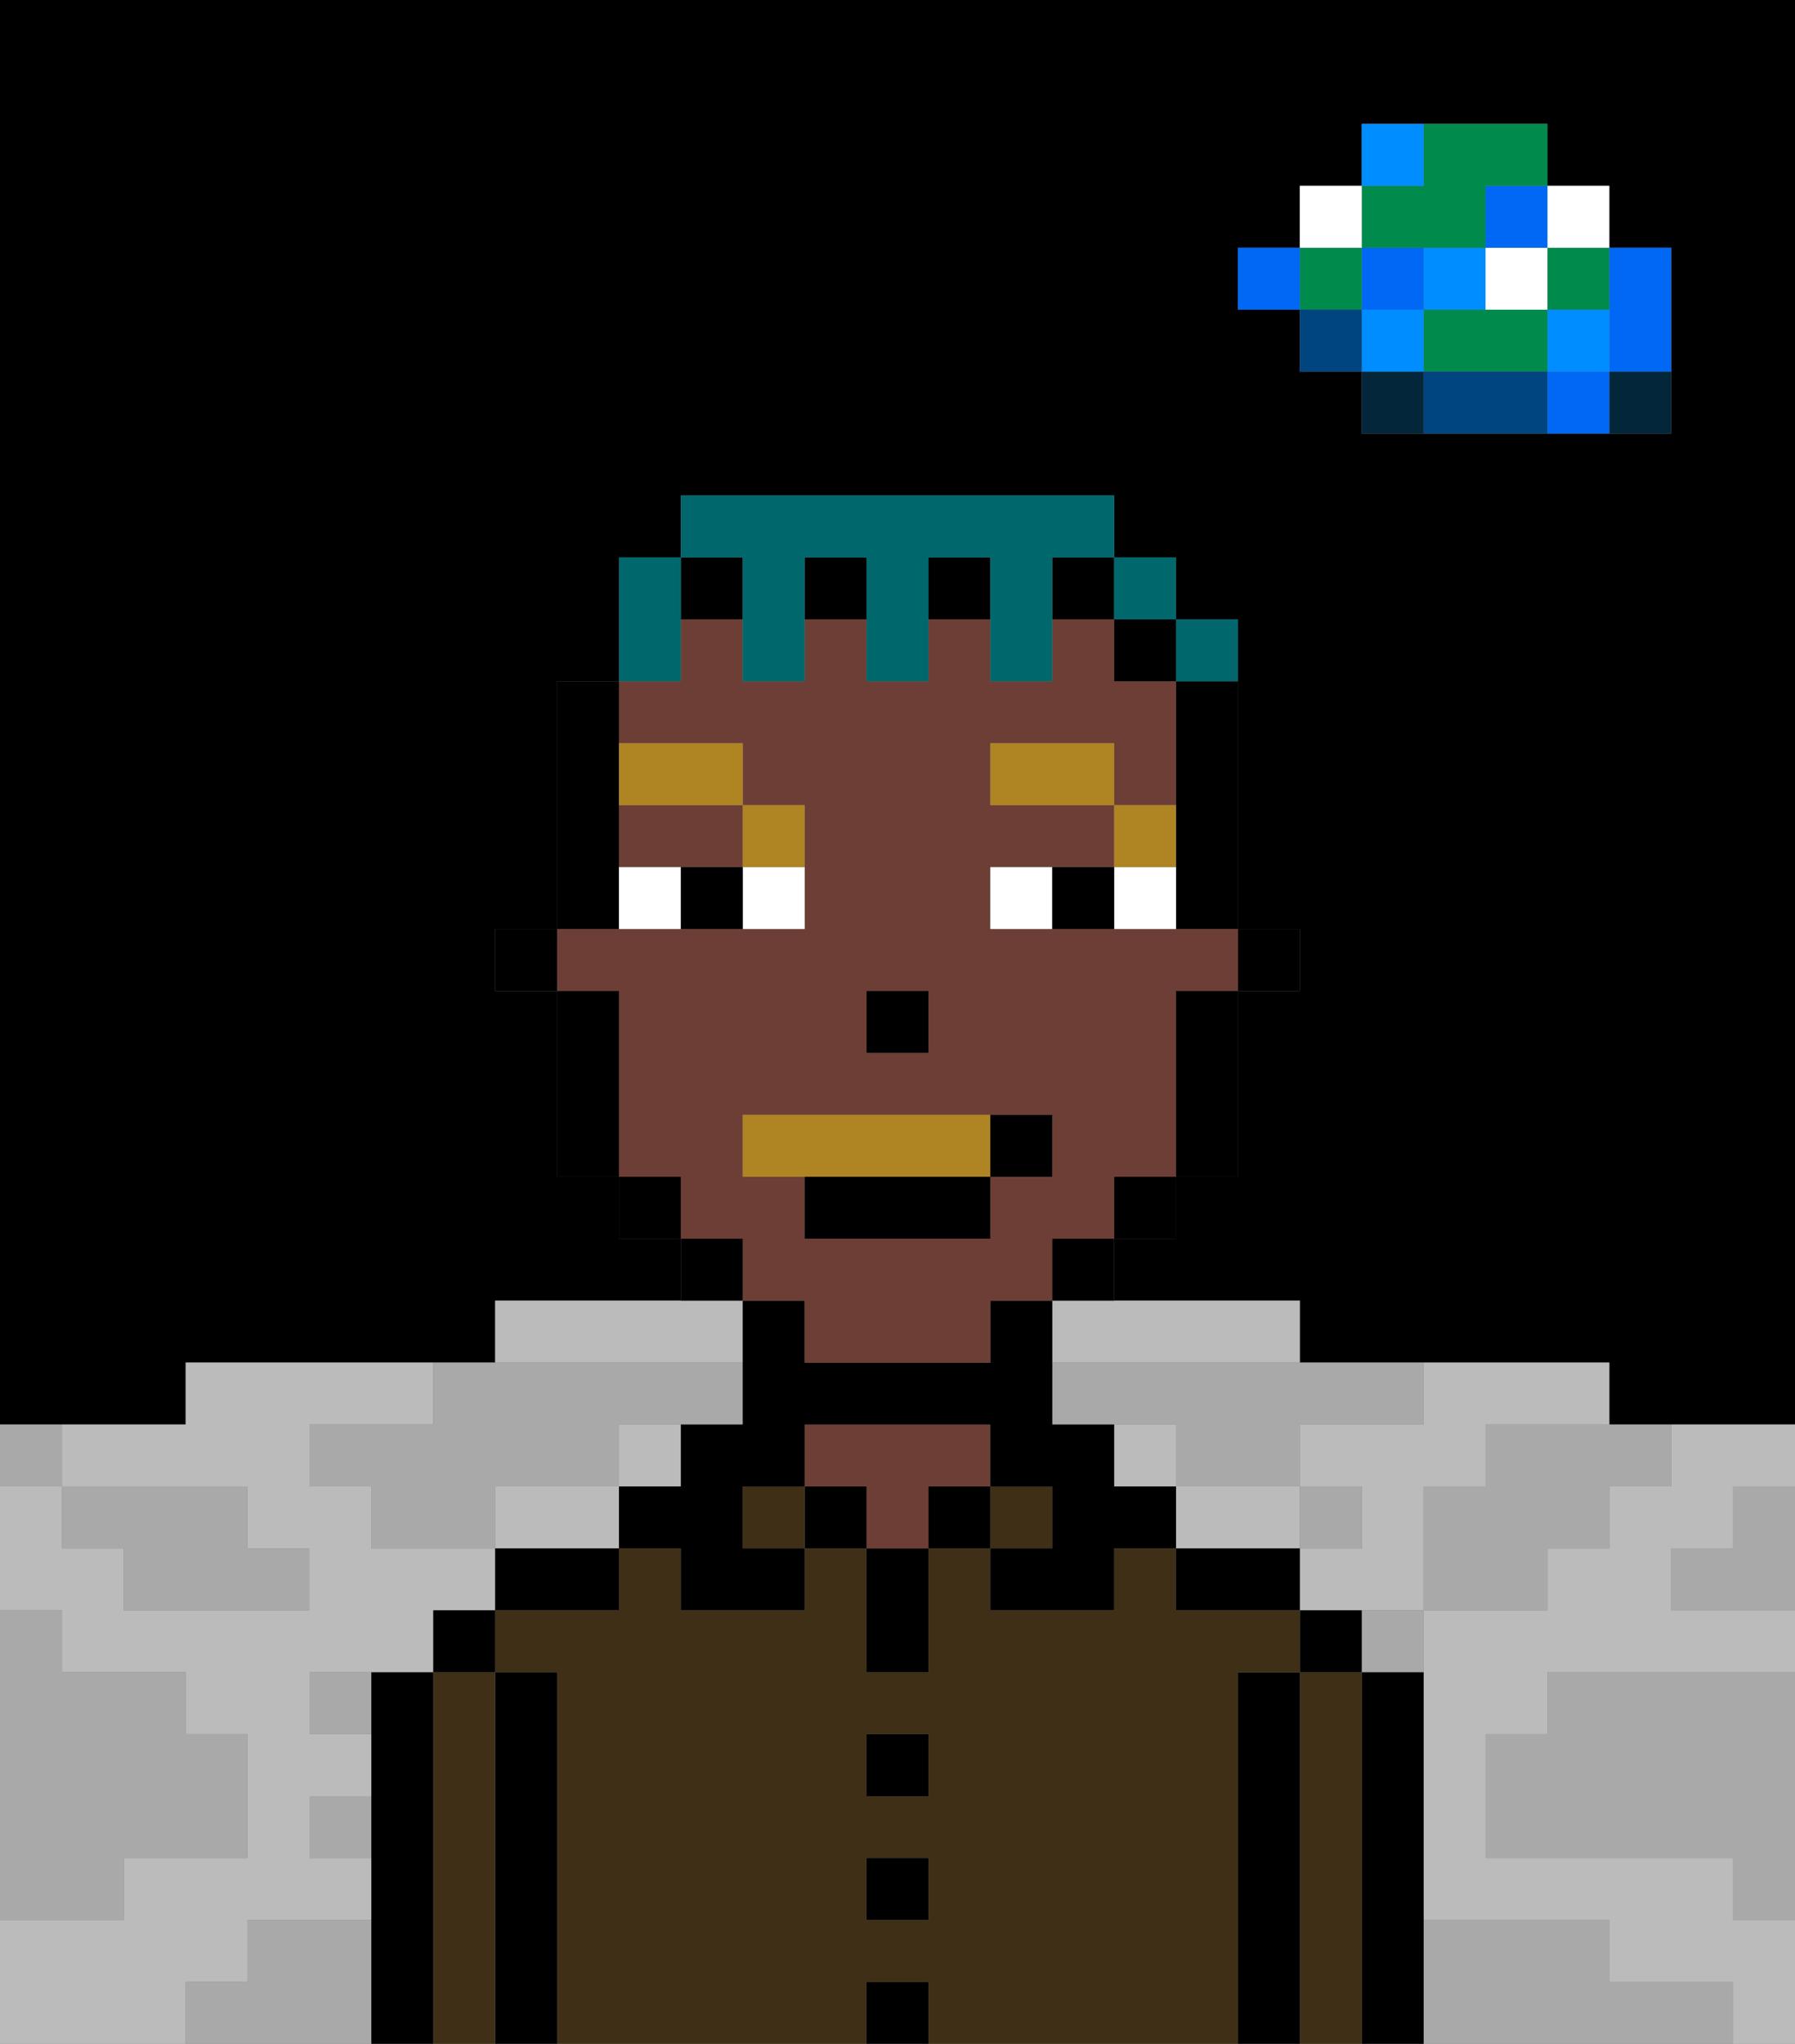 <svg xmlns="http://www.w3.org/2000/svg" viewBox="0 0 29 33"><rect x="0" y="0" width="29" height="33" fill="#808080" stroke="none"/><defs><style>polygon,rect,path{shape-rendering:crispedges;}polygon,rect,path{shape-rendering:crispedges;}.kb161-1{fill:#a9a9a9;}.kb161-2{fill:#bbbbbb;}.kb161-3{fill:#04263a;}.kb161-4{fill:#0068f5;}.kb161-5{fill:#008dff;}.kb161-6{fill:#008b4c;}.kb161-7{fill:#ffffff;}.kb161-8{fill:#004480;}.kb161-9{fill:#000000;}.kb161-10{fill:#3f2f17;}.kb161-11{fill:#6d3e35;}.kb161-12{fill:#af8423;}.kb161-13{fill:#af8423;}.kb161-14{fill:#00686d;}</style></defs><polygon class="kb161-1" points="28 25 27 25 27 26 28 26 29 26 29 25 29 24 28 24 28 25"/><path class="kb161-9" d="M27,0H0V23H3V22H8V21h3V20H10V19H9V16H8V15H9V11h1V9h1V8h7V9h1v1h1v5h1v1H20v3H19v1H18v1h3v1h5v1h3V0H27Zm0,5V7H22V6H21V5H20V4h1V3h1V2h3V3h1V4h1Z"/><polygon class="kb161-1" points="27 32 26 32 26 31 25 31 24 31 23 31 23 32 23 33 24 33 25 33 26 33 27 33 28 33 28 32 27 32"/><polygon class="kb161-1" points="27 27 26 27 25 27 25 28 24 28 24 29 24 30 25 30 26 30 27 30 28 30 28 31 29 31 29 30 29 29 29 28 29 27 28 27 27 27"/><polygon class="kb161-2" points="21 25 21 24 20 24 19 24 19 25 20 25 21 25"/><polygon class="kb161-2" points="22 23 21 23 21 24 22 24 22 25 21 25 21 26 22 26 23 26 23 25 23 24 24 24 24 23 25 23 26 23 26 22 25 22 24 22 23 22 23 23 22 23"/><polygon class="kb161-2" points="17 22 18 22 19 22 20 22 21 22 21 21 20 21 19 21 18 21 17 21 17 22"/><polygon class="kb161-2" points="10 22 11 22 12 22 12 21 11 21 10 21 9 21 8 21 8 22 9 22 10 22"/><polygon class="kb161-2" points="9 24 8 24 8 25 9 25 10 25 10 24 9 24"/><polygon class="kb161-2" points="4 32 4 31 5 31 6 31 6 30 5 30 5 29 6 29 6 28 5 28 5 27 6 27 7 27 7 26 8 26 8 25 7 25 6 25 6 24 5 24 5 23 6 23 7 23 7 22 6 22 5 22 4 22 3 22 3 23 2 23 1 23 1 24 2 24 3 24 4 24 4 25 5 25 5 26 4 26 3 26 2 26 2 25 1 25 1 24 0 24 0 25 0 26 1 26 1 27 2 27 3 27 3 28 4 28 4 29 4 30 3 30 2 30 2 31 1 31 0 31 0 32 0 33 1 33 2 33 3 33 3 32 4 32"/><rect class="kb161-2" x="10" y="23" width="1" height="1"/><rect class="kb161-2" x="18" y="23" width="1" height="1"/><polygon class="kb161-2" points="27 23 27 24 26 24 26 25 25 25 25 26 24 26 23 26 23 27 23 28 23 29 23 30 23 31 24 31 25 31 26 31 26 32 27 32 28 32 28 33 29 33 29 32 29 31 28 31 28 30 27 30 26 30 25 30 24 30 24 29 24 28 25 28 25 27 26 27 27 27 28 27 29 27 29 26 28 26 27 26 27 25 28 25 28 24 29 24 29 23 28 23 27 23"/><rect class="kb161-3" x="26" y="6" width="1" height="1"/><polygon class="kb161-4" points="26 5 26 6 27 6 27 5 27 4 26 4 26 5"/><rect class="kb161-4" x="25" y="6" width="1" height="1"/><rect class="kb161-5" x="25" y="5" width="1" height="1"/><rect class="kb161-6" x="25" y="4" width="1" height="1"/><rect class="kb161-7" x="25" y="3" width="1" height="1"/><polygon class="kb161-1" points="24 23 24 24 23 24 23 25 23 26 24 26 25 26 25 25 26 25 26 24 27 24 27 23 26 23 25 23 24 23"/><polygon class="kb161-6" points="24 5 23 5 23 6 24 6 25 6 25 5 24 5"/><rect class="kb161-7" x="24" y="4" width="1" height="1"/><rect class="kb161-4" x="24" y="3" width="1" height="1"/><polygon class="kb161-8" points="24 6 23 6 23 7 24 7 25 7 25 6 24 6"/><rect class="kb161-5" x="23" y="4" width="1" height="1"/><rect class="kb161-1" x="22" y="26" width="1" height="1"/><rect class="kb161-3" x="22" y="6" width="1" height="1"/><rect class="kb161-5" x="22" y="5" width="1" height="1"/><rect class="kb161-4" x="22" y="4" width="1" height="1"/><polygon class="kb161-6" points="23 4 24 4 24 3 25 3 25 2 24 2 23 2 23 3 22 3 22 4 23 4"/><rect class="kb161-5" x="22" y="2" width="1" height="1"/><rect class="kb161-1" x="21" y="24" width="1" height="1"/><rect class="kb161-8" x="21" y="5" width="1" height="1"/><rect class="kb161-6" x="21" y="4" width="1" height="1"/><rect class="kb161-7" x="21" y="3" width="1" height="1"/><rect class="kb161-4" x="20" y="4" width="1" height="1"/><polygon class="kb161-1" points="19 22 18 22 17 22 17 23 18 23 19 23 19 24 20 24 21 24 21 23 22 23 23 23 23 22 22 22 21 22 20 22 19 22"/><rect class="kb161-1" x="5" y="27" width="1" height="1"/><polygon class="kb161-1" points="6 23 5 23 5 24 6 24 6 25 7 25 8 25 8 24 9 24 10 24 10 23 11 23 12 23 12 22 11 22 10 22 9 22 8 22 7 22 7 23 6 23"/><polygon class="kb161-1" points="6 31 5 31 4 31 4 32 3 32 3 33 4 33 5 33 6 33 6 32 6 31"/><rect class="kb161-1" x="5" y="29" width="1" height="1"/><polygon class="kb161-1" points="2 31 2 30 3 30 4 30 4 29 4 28 3 28 3 27 2 27 1 27 1 26 0 26 0 27 0 28 0 29 0 30 0 31 1 31 2 31"/><polygon class="kb161-1" points="2 25 2 26 3 26 4 26 5 26 5 25 4 25 4 24 3 24 2 24 1 24 1 25 2 25"/><rect class="kb161-1" y="23" width="1" height="1"/><polygon class="kb161-9" points="23 31 23 30 23 29 23 28 23 27 22 27 22 28 22 29 22 30 22 31 22 32 22 33 23 33 23 32 23 31"/><polygon class="kb161-10" points="22 31 22 30 22 29 22 28 22 27 21 27 21 28 21 29 21 30 21 31 21 32 21 33 22 33 22 32 22 31"/><rect class="kb161-9" x="21" y="26" width="1" height="1"/><polygon class="kb161-9" points="21 31 21 30 21 29 21 28 21 27 20 27 20 28 20 29 20 30 20 31 20 32 20 33 21 33 21 32 21 31"/><path class="kb161-10" d="M20,31V27h1V26H19V25H18v1H16V25H15v2H14V25H13v1H11V25H10v1H8v1H9v6h5V32h1v1h5V31Zm-5-3v1H14V28Zm-1,3V30h1v1Z"/><polygon class="kb161-9" points="20 25 19 25 19 26 20 26 21 26 21 25 20 25"/><rect class="kb161-10" x="16" y="24" width="1" height="1"/><rect class="kb161-9" x="15" y="24" width="1" height="1"/><rect class="kb161-9" x="14" y="32" width="1" height="1"/><rect class="kb161-9" x="14" y="30" width="1" height="1"/><rect class="kb161-9" x="14" y="28" width="1" height="1"/><polygon class="kb161-9" points="14 26 14 27 15 27 15 26 15 25 14 25 14 26"/><rect class="kb161-9" x="13" y="24" width="1" height="1"/><polygon class="kb161-11" points="16 24 16 23 15 23 14 23 13 23 13 24 14 24 14 25 15 25 15 24 16 24"/><rect class="kb161-10" x="12" y="24" width="1" height="1"/><polygon class="kb161-9" points="18 24 18 23 17 23 17 22 17 21 16 21 16 22 15 22 14 22 13 22 13 21 12 21 12 22 12 23 11 23 11 24 10 24 10 25 11 25 11 26 12 26 13 26 13 25 12 25 12 24 13 24 13 23 14 23 15 23 16 23 16 24 17 24 17 25 16 25 16 26 17 26 18 26 18 25 19 25 19 24 18 24"/><polygon class="kb161-9" points="8 25 8 26 9 26 10 26 10 25 9 25 8 25"/><polygon class="kb161-9" points="9 31 9 30 9 29 9 28 9 27 8 27 8 28 8 29 8 30 8 31 8 32 8 33 9 33 9 32 9 31"/><polygon class="kb161-10" points="8 31 8 30 8 29 8 28 8 27 7 27 7 28 7 29 7 30 7 31 7 32 7 33 8 33 8 32 8 31"/><rect class="kb161-9" x="7" y="26" width="1" height="1"/><polygon class="kb161-9" points="7 31 7 30 7 29 7 28 7 27 6 27 6 28 6 29 6 30 6 31 6 32 6 33 7 33 7 32 7 31"/><rect class="kb161-9" x="20" y="15" width="1" height="1"/><polygon class="kb161-9" points="19 12 19 13 19 14 19 15 20 15 20 14 20 13 20 12 20 11 19 11 19 12"/><polygon class="kb161-11" points="10 14 11 14 12 14 12 13 10 13 10 14"/><path class="kb161-11" d="M12,21h1v1h3V21h1V20h1V19h1V16h1V15H16V14h2V13H16V12h2v1h1V11H18V10H17v1H16V10H15v1H14V10H13v1H12V10H11v1H10v1h2v1h1v2H9v1h1v3h1v1h1Zm2-5h1v1H14Zm-2,2h5v1H16v1H13V19H12Z"/><polygon class="kb161-9" points="19 17 19 18 19 19 20 19 20 18 20 17 20 16 19 16 19 17"/><rect class="kb161-9" x="18" y="10" width="1" height="1"/><rect class="kb161-9" x="18" y="19" width="1" height="1"/><rect class="kb161-9" x="17" y="20" width="1" height="1"/><rect class="kb161-9" x="13" y="9" width="1" height="1"/><rect class="kb161-9" x="11" y="9" width="1" height="1"/><rect class="kb161-9" x="17" y="9" width="1" height="1"/><rect class="kb161-9" x="15" y="9" width="1" height="1"/><rect class="kb161-9" x="11" y="20" width="1" height="1"/><rect class="kb161-9" x="10" y="19" width="1" height="1"/><polygon class="kb161-9" points="10 14 10 13 10 12 10 11 9 11 9 12 9 13 9 14 9 15 10 15 10 14"/><polygon class="kb161-9" points="10 17 10 16 9 16 9 17 9 18 9 19 10 19 10 18 10 17"/><rect class="kb161-9" x="8" y="15" width="1" height="1"/><rect class="kb161-9" x="14" y="16" width="1" height="1"/><rect class="kb161-7" x="12" y="14" width="1" height="1"/><rect class="kb161-7" x="10" y="14" width="1" height="1"/><rect class="kb161-7" x="18" y="14" width="1" height="1"/><rect class="kb161-7" x="16" y="14" width="1" height="1"/><rect class="kb161-9" x="11" y="14" width="1" height="1"/><rect class="kb161-9" x="17" y="14" width="1" height="1"/><rect class="kb161-12" x="18" y="13" width="1" height="1"/><rect class="kb161-12" x="16" y="12" width="2" height="1"/><rect class="kb161-12" x="12" y="13" width="1" height="1"/><rect class="kb161-12" x="10" y="12" width="2" height="1"/><polygon class="kb161-13" points="16 19 16 18 12 18 12 19 13 19 16 19"/><rect class="kb161-9" x="13" y="19" width="3" height="1"/><rect class="kb161-9" x="16" y="18" width="1" height="1"/><polygon class="kb161-14" points="11 10 11 9 10 9 10 10 10 11 11 11 11 10"/><polygon class="kb161-14" points="12 10 12 11 13 11 13 10 13 9 14 9 14 10 14 11 15 11 15 10 15 9 16 9 16 10 16 11 17 11 17 10 17 9 18 9 18 8 17 8 16 8 15 8 14 8 13 8 12 8 11 8 11 9 12 9 12 10"/><rect class="kb161-14" x="18" y="9" width="1" height="1"/><rect class="kb161-14" x="19" y="10" width="1" height="1"/></svg>